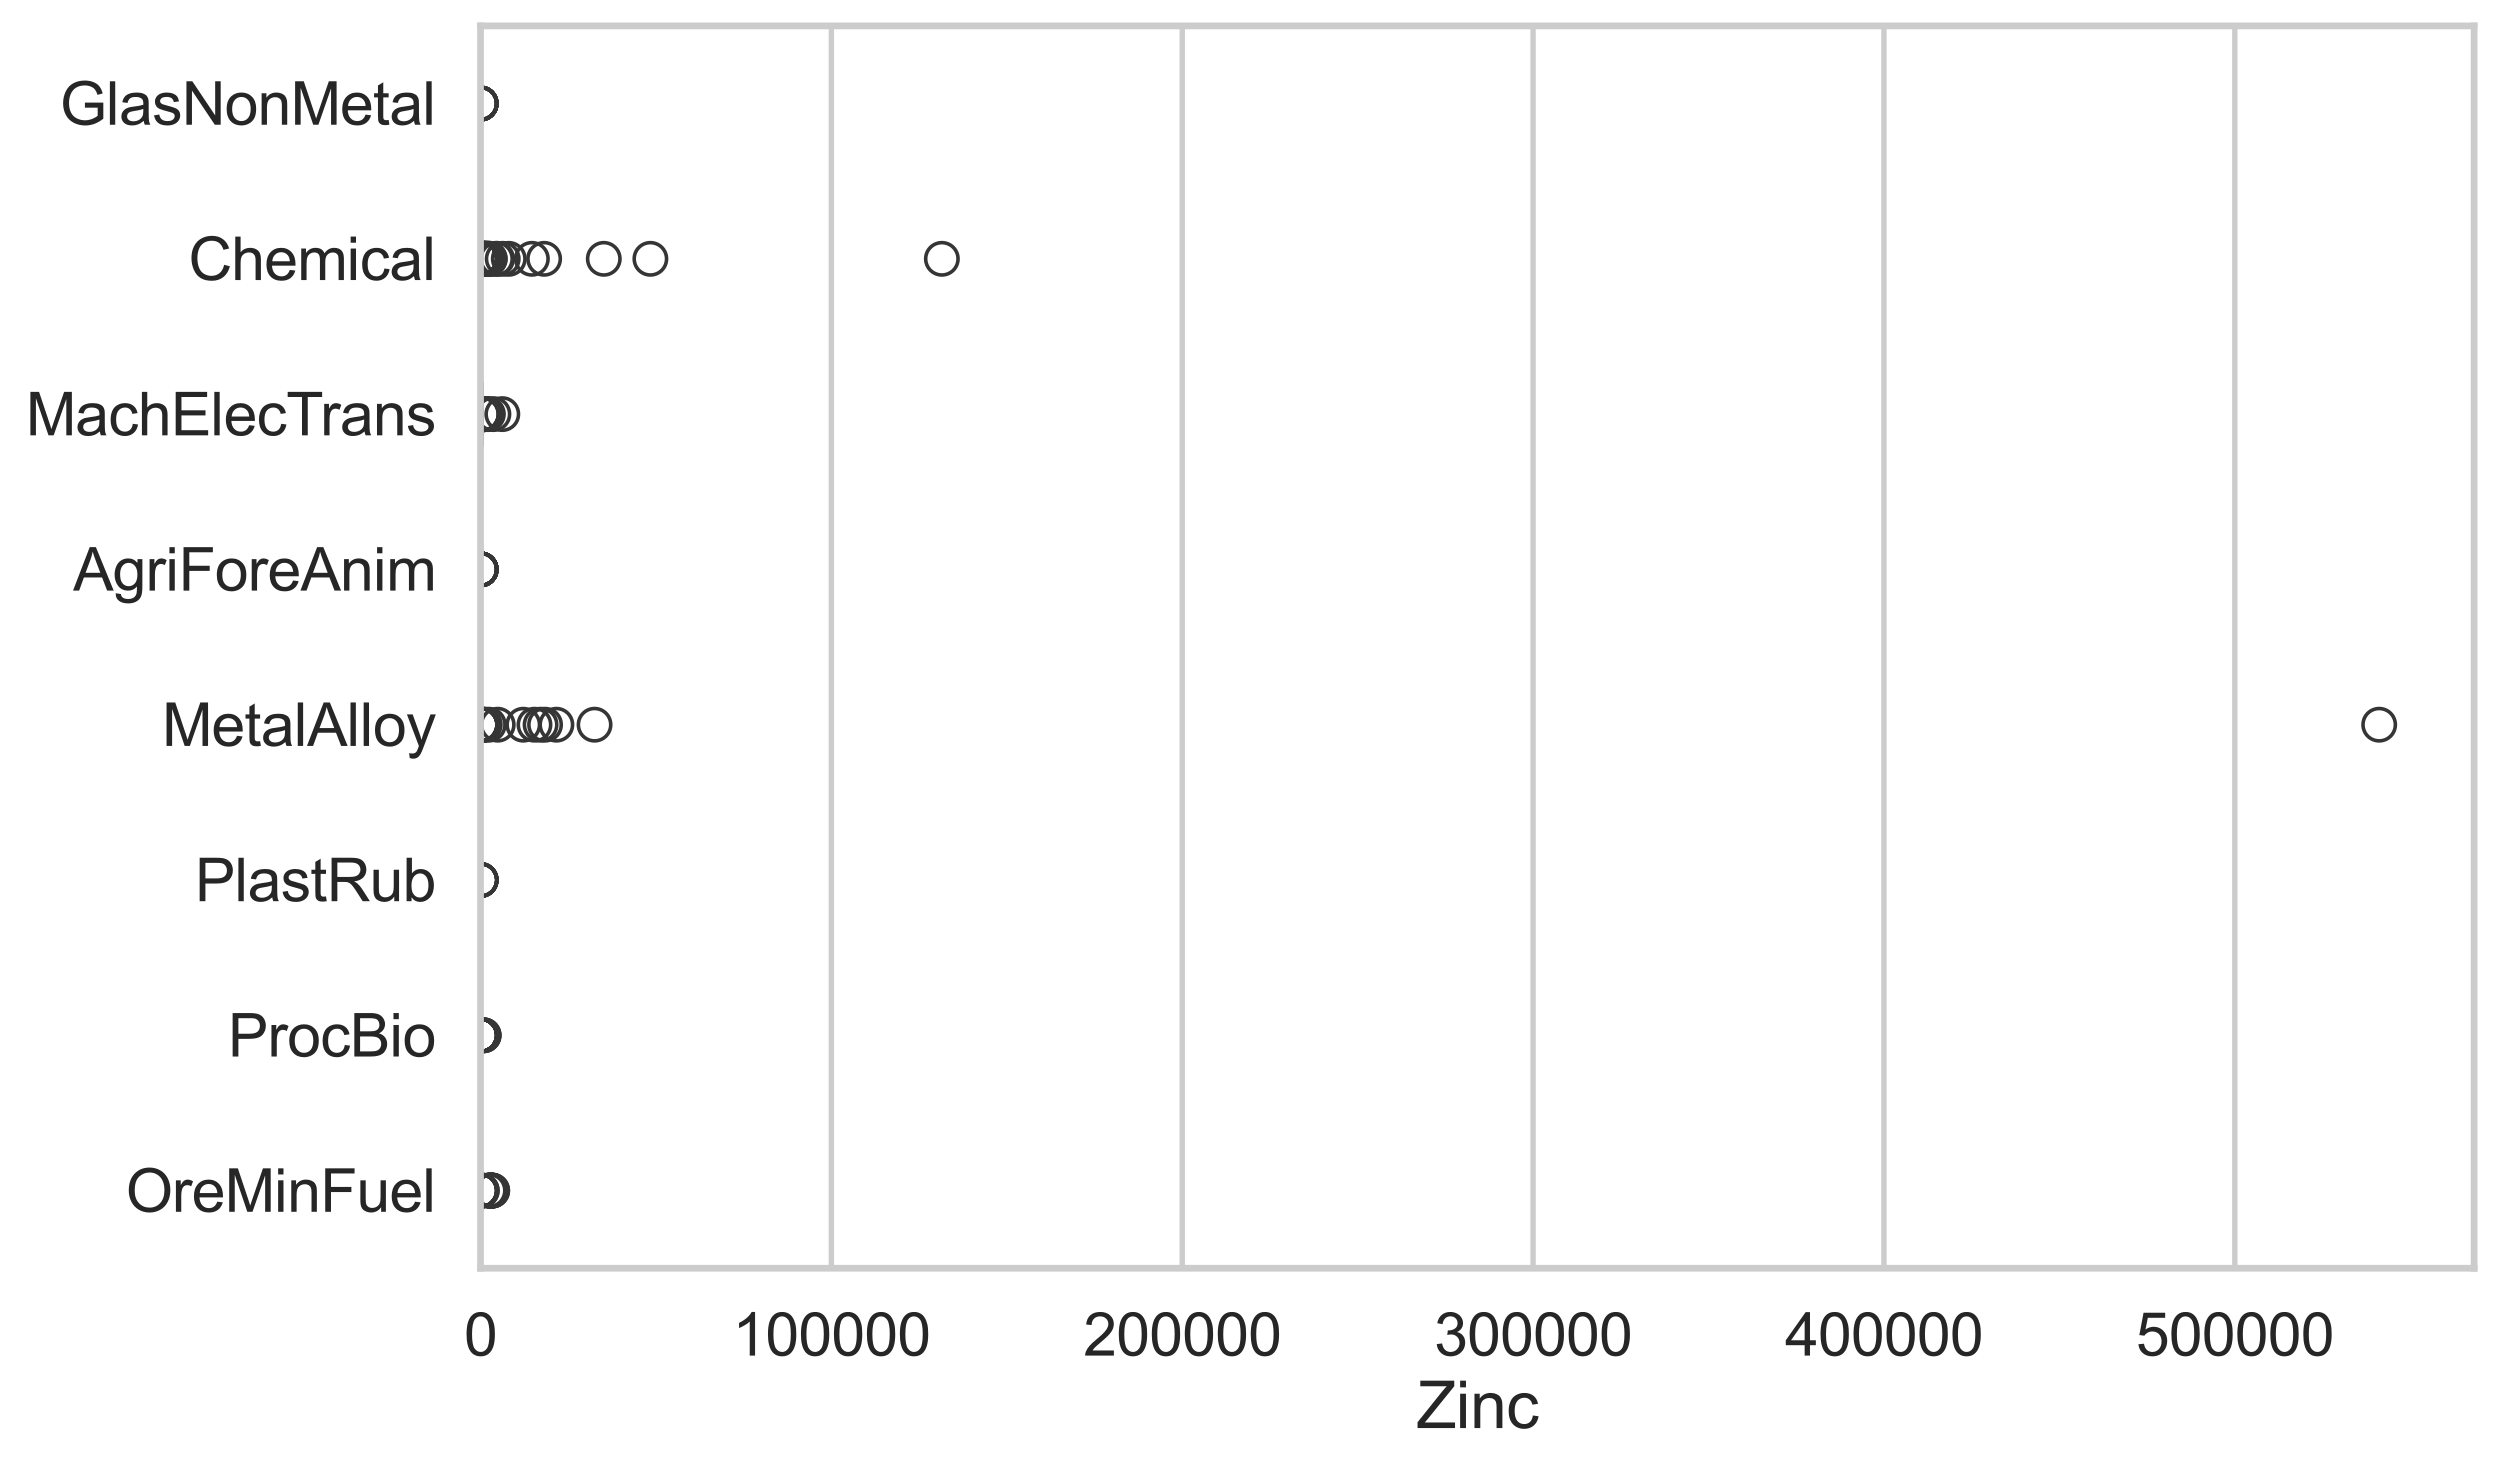 <?xml version="1.0" encoding="utf-8" standalone="no"?>
<!DOCTYPE svg PUBLIC "-//W3C//DTD SVG 1.1//EN"
  "http://www.w3.org/Graphics/SVG/1.1/DTD/svg11.dtd">
<svg xmlns:xlink="http://www.w3.org/1999/xlink" width="695.577pt" height="408.111pt" viewBox="0 0 695.577 408.111" xmlns="http://www.w3.org/2000/svg" version="1.1">
 <defs>
  <style type="text/css">*{stroke-linejoin: round; stroke-linecap: butt}</style>
 </defs>
 <g id="figure_1">
  <g id="patch_1">
   <path d="M 0 408.111 
L 695.577 408.111 
L 695.577 0 
L 0 0 
z
" style="fill: #ffffff"/>
  </g>
  <g id="axes_1">
   <g id="patch_2">
    <path d="M 133.697 352.86 
L 688.377 352.86 
L 688.377 7.2 
L 133.697 7.2 
z
" style="fill: #ffffff"/>
   </g>
   <g id="matplotlib.axis_1">
    <g id="xtick_1">
     <g id="line2d_1">
      <path d="M 133.697 352.86 
L 133.697 7.2 
" clip-path="url(#pd9b4f104ad)" style="fill: none; stroke: #cccccc; stroke-width: 1.5; stroke-linecap: round"/>
     </g>
     <g id="text_1">
      <!-- 0 -->
      <g style="fill: #262626" transform="translate(129.109 377.17) scale(0.165 -0.165)">
       <defs>
        <path id="ArialMT-30" d="M 266 2259 
Q 266 3072 433 3567 
Q 600 4063 929 4331 
Q 1259 4600 1759 4600 
Q 2128 4600 2406 4451 
Q 2684 4303 2865 4023 
Q 3047 3744 3150 3342 
Q 3253 2941 3253 2259 
Q 3253 1453 3087 958 
Q 2922 463 2592 192 
Q 2263 -78 1759 -78 
Q 1097 -78 719 397 
Q 266 969 266 2259 
z
M 844 2259 
Q 844 1131 1108 757 
Q 1372 384 1759 384 
Q 2147 384 2411 759 
Q 2675 1134 2675 2259 
Q 2675 3391 2411 3762 
Q 2147 4134 1753 4134 
Q 1366 4134 1134 3806 
Q 844 3388 844 2259 
z
" transform="scale(0.016)"/>
       </defs>
       <use xlink:href="#ArialMT-30"/>
      </g>
     </g>
    </g>
    <g id="xtick_2">
     <g id="line2d_2">
      <path d="M 231.316 352.86 
L 231.316 7.2 
" clip-path="url(#pd9b4f104ad)" style="fill: none; stroke: #cccccc; stroke-width: 1.5; stroke-linecap: round"/>
     </g>
     <g id="text_2">
      <!-- 100000 -->
      <g style="fill: #262626" transform="translate(203.789 377.17) scale(0.165 -0.165)">
       <defs>
        <path id="ArialMT-31" d="M 2384 0 
L 1822 0 
L 1822 3584 
Q 1619 3391 1289 3197 
Q 959 3003 697 2906 
L 697 3450 
Q 1169 3672 1522 3987 
Q 1875 4303 2022 4600 
L 2384 4600 
L 2384 0 
z
" transform="scale(0.016)"/>
       </defs>
       <use xlink:href="#ArialMT-31"/>
       <use xlink:href="#ArialMT-30" transform="translate(55.615 0)"/>
       <use xlink:href="#ArialMT-30" transform="translate(111.23 0)"/>
       <use xlink:href="#ArialMT-30" transform="translate(166.846 0)"/>
       <use xlink:href="#ArialMT-30" transform="translate(222.461 0)"/>
       <use xlink:href="#ArialMT-30" transform="translate(278.076 0)"/>
      </g>
     </g>
    </g>
    <g id="xtick_3">
     <g id="line2d_3">
      <path d="M 328.935 352.86 
L 328.935 7.2 
" clip-path="url(#pd9b4f104ad)" style="fill: none; stroke: #cccccc; stroke-width: 1.5; stroke-linecap: round"/>
     </g>
     <g id="text_3">
      <!-- 200000 -->
      <g style="fill: #262626" transform="translate(301.409 377.17) scale(0.165 -0.165)">
       <defs>
        <path id="ArialMT-32" d="M 3222 541 
L 3222 0 
L 194 0 
Q 188 203 259 391 
Q 375 700 629 1000 
Q 884 1300 1366 1694 
Q 2113 2306 2375 2664 
Q 2638 3022 2638 3341 
Q 2638 3675 2398 3904 
Q 2159 4134 1775 4134 
Q 1369 4134 1125 3890 
Q 881 3647 878 3216 
L 300 3275 
Q 359 3922 746 4261 
Q 1134 4600 1788 4600 
Q 2447 4600 2831 4234 
Q 3216 3869 3216 3328 
Q 3216 3053 3103 2787 
Q 2991 2522 2730 2228 
Q 2469 1934 1863 1422 
Q 1356 997 1212 845 
Q 1069 694 975 541 
L 3222 541 
z
" transform="scale(0.016)"/>
       </defs>
       <use xlink:href="#ArialMT-32"/>
       <use xlink:href="#ArialMT-30" transform="translate(55.615 0)"/>
       <use xlink:href="#ArialMT-30" transform="translate(111.23 0)"/>
       <use xlink:href="#ArialMT-30" transform="translate(166.846 0)"/>
       <use xlink:href="#ArialMT-30" transform="translate(222.461 0)"/>
       <use xlink:href="#ArialMT-30" transform="translate(278.076 0)"/>
      </g>
     </g>
    </g>
    <g id="xtick_4">
     <g id="line2d_4">
      <path d="M 426.554 352.86 
L 426.554 7.2 
" clip-path="url(#pd9b4f104ad)" style="fill: none; stroke: #cccccc; stroke-width: 1.5; stroke-linecap: round"/>
     </g>
     <g id="text_4">
      <!-- 300000 -->
      <g style="fill: #262626" transform="translate(399.028 377.17) scale(0.165 -0.165)">
       <defs>
        <path id="ArialMT-33" d="M 269 1209 
L 831 1284 
Q 928 806 1161 595 
Q 1394 384 1728 384 
Q 2125 384 2398 659 
Q 2672 934 2672 1341 
Q 2672 1728 2419 1979 
Q 2166 2231 1775 2231 
Q 1616 2231 1378 2169 
L 1441 2663 
Q 1497 2656 1531 2656 
Q 1891 2656 2178 2843 
Q 2466 3031 2466 3422 
Q 2466 3731 2256 3934 
Q 2047 4138 1716 4138 
Q 1388 4138 1169 3931 
Q 950 3725 888 3313 
L 325 3413 
Q 428 3978 793 4289 
Q 1159 4600 1703 4600 
Q 2078 4600 2393 4439 
Q 2709 4278 2876 4000 
Q 3044 3722 3044 3409 
Q 3044 3113 2884 2869 
Q 2725 2625 2413 2481 
Q 2819 2388 3044 2092 
Q 3269 1797 3269 1353 
Q 3269 753 2831 336 
Q 2394 -81 1725 -81 
Q 1122 -81 723 278 
Q 325 638 269 1209 
z
" transform="scale(0.016)"/>
       </defs>
       <use xlink:href="#ArialMT-33"/>
       <use xlink:href="#ArialMT-30" transform="translate(55.615 0)"/>
       <use xlink:href="#ArialMT-30" transform="translate(111.23 0)"/>
       <use xlink:href="#ArialMT-30" transform="translate(166.846 0)"/>
       <use xlink:href="#ArialMT-30" transform="translate(222.461 0)"/>
       <use xlink:href="#ArialMT-30" transform="translate(278.076 0)"/>
      </g>
     </g>
    </g>
    <g id="xtick_5">
     <g id="line2d_5">
      <path d="M 524.173 352.86 
L 524.173 7.2 
" clip-path="url(#pd9b4f104ad)" style="fill: none; stroke: #cccccc; stroke-width: 1.5; stroke-linecap: round"/>
     </g>
     <g id="text_5">
      <!-- 400000 -->
      <g style="fill: #262626" transform="translate(496.647 377.17) scale(0.165 -0.165)">
       <defs>
        <path id="ArialMT-34" d="M 2069 0 
L 2069 1097 
L 81 1097 
L 81 1613 
L 2172 4581 
L 2631 4581 
L 2631 1613 
L 3250 1613 
L 3250 1097 
L 2631 1097 
L 2631 0 
L 2069 0 
z
M 2069 1613 
L 2069 3678 
L 634 1613 
L 2069 1613 
z
" transform="scale(0.016)"/>
       </defs>
       <use xlink:href="#ArialMT-34"/>
       <use xlink:href="#ArialMT-30" transform="translate(55.615 0)"/>
       <use xlink:href="#ArialMT-30" transform="translate(111.23 0)"/>
       <use xlink:href="#ArialMT-30" transform="translate(166.846 0)"/>
       <use xlink:href="#ArialMT-30" transform="translate(222.461 0)"/>
       <use xlink:href="#ArialMT-30" transform="translate(278.076 0)"/>
      </g>
     </g>
    </g>
    <g id="xtick_6">
     <g id="line2d_6">
      <path d="M 621.793 352.86 
L 621.793 7.2 
" clip-path="url(#pd9b4f104ad)" style="fill: none; stroke: #cccccc; stroke-width: 1.5; stroke-linecap: round"/>
     </g>
     <g id="text_6">
      <!-- 500000 -->
      <g style="fill: #262626" transform="translate(594.266 377.17) scale(0.165 -0.165)">
       <defs>
        <path id="ArialMT-35" d="M 266 1200 
L 856 1250 
Q 922 819 1161 601 
Q 1400 384 1738 384 
Q 2144 384 2425 690 
Q 2706 997 2706 1503 
Q 2706 1984 2436 2262 
Q 2166 2541 1728 2541 
Q 1456 2541 1237 2417 
Q 1019 2294 894 2097 
L 366 2166 
L 809 4519 
L 3088 4519 
L 3088 3981 
L 1259 3981 
L 1013 2750 
Q 1425 3038 1878 3038 
Q 2478 3038 2890 2622 
Q 3303 2206 3303 1553 
Q 3303 931 2941 478 
Q 2500 -78 1738 -78 
Q 1113 -78 717 272 
Q 322 622 266 1200 
z
" transform="scale(0.016)"/>
       </defs>
       <use xlink:href="#ArialMT-35"/>
       <use xlink:href="#ArialMT-30" transform="translate(55.615 0)"/>
       <use xlink:href="#ArialMT-30" transform="translate(111.23 0)"/>
       <use xlink:href="#ArialMT-30" transform="translate(166.846 0)"/>
       <use xlink:href="#ArialMT-30" transform="translate(222.461 0)"/>
       <use xlink:href="#ArialMT-30" transform="translate(278.076 0)"/>
      </g>
     </g>
    </g>
    <g id="text_7">
     <!-- Zinc -->
     <g style="fill: #262626" transform="translate(394.035 397.334) scale(0.18 -0.18)">
      <defs>
       <path id="ArialMT-5a" d="M 128 0 
L 128 563 
L 2475 3497 
Q 2725 3809 2950 4041 
L 394 4041 
L 394 4581 
L 3675 4581 
L 3675 4041 
L 1103 863 
L 825 541 
L 3750 541 
L 3750 0 
L 128 0 
z
" transform="scale(0.016)"/>
       <path id="ArialMT-69" d="M 425 3934 
L 425 4581 
L 988 4581 
L 988 3934 
L 425 3934 
z
M 425 0 
L 425 3319 
L 988 3319 
L 988 0 
L 425 0 
z
" transform="scale(0.016)"/>
       <path id="ArialMT-6e" d="M 422 0 
L 422 3319 
L 928 3319 
L 928 2847 
Q 1294 3394 1984 3394 
Q 2284 3394 2536 3286 
Q 2788 3178 2913 3003 
Q 3038 2828 3088 2588 
Q 3119 2431 3119 2041 
L 3119 0 
L 2556 0 
L 2556 2019 
Q 2556 2363 2490 2533 
Q 2425 2703 2258 2804 
Q 2091 2906 1866 2906 
Q 1506 2906 1245 2678 
Q 984 2450 984 1813 
L 984 0 
L 422 0 
z
" transform="scale(0.016)"/>
       <path id="ArialMT-63" d="M 2588 1216 
L 3141 1144 
Q 3050 572 2676 248 
Q 2303 -75 1759 -75 
Q 1078 -75 664 370 
Q 250 816 250 1647 
Q 250 2184 428 2587 
Q 606 2991 970 3192 
Q 1334 3394 1763 3394 
Q 2303 3394 2647 3120 
Q 2991 2847 3088 2344 
L 2541 2259 
Q 2463 2594 2264 2762 
Q 2066 2931 1784 2931 
Q 1359 2931 1093 2626 
Q 828 2322 828 1663 
Q 828 994 1084 691 
Q 1341 388 1753 388 
Q 2084 388 2306 591 
Q 2528 794 2588 1216 
z
" transform="scale(0.016)"/>
      </defs>
      <use xlink:href="#ArialMT-5a"/>
      <use xlink:href="#ArialMT-69" transform="translate(61.084 0)"/>
      <use xlink:href="#ArialMT-6e" transform="translate(83.301 0)"/>
      <use xlink:href="#ArialMT-63" transform="translate(138.916 0)"/>
     </g>
    </g>
   </g>
   <g id="matplotlib.axis_2">
    <g id="ytick_1">
     <g id="text_8">
      <!-- GlasNonMetal -->
      <g style="fill: #262626" transform="translate(16.659 34.709) scale(0.165 -0.165)">
       <defs>
        <path id="ArialMT-47" d="M 2638 1797 
L 2638 2334 
L 4578 2338 
L 4578 638 
Q 4131 281 3656 101 
Q 3181 -78 2681 -78 
Q 2006 -78 1454 211 
Q 903 500 622 1047 
Q 341 1594 341 2269 
Q 341 2938 620 3517 
Q 900 4097 1425 4378 
Q 1950 4659 2634 4659 
Q 3131 4659 3532 4498 
Q 3934 4338 4162 4050 
Q 4391 3763 4509 3300 
L 3963 3150 
Q 3859 3500 3706 3700 
Q 3553 3900 3268 4020 
Q 2984 4141 2638 4141 
Q 2222 4141 1919 4014 
Q 1616 3888 1430 3681 
Q 1244 3475 1141 3228 
Q 966 2803 966 2306 
Q 966 1694 1177 1281 
Q 1388 869 1791 669 
Q 2194 469 2647 469 
Q 3041 469 3416 620 
Q 3791 772 3984 944 
L 3984 1797 
L 2638 1797 
z
" transform="scale(0.016)"/>
        <path id="ArialMT-6c" d="M 409 0 
L 409 4581 
L 972 4581 
L 972 0 
L 409 0 
z
" transform="scale(0.016)"/>
        <path id="ArialMT-61" d="M 2588 409 
Q 2275 144 1986 34 
Q 1697 -75 1366 -75 
Q 819 -75 525 192 
Q 231 459 231 875 
Q 231 1119 342 1320 
Q 453 1522 633 1644 
Q 813 1766 1038 1828 
Q 1203 1872 1538 1913 
Q 2219 1994 2541 2106 
Q 2544 2222 2544 2253 
Q 2544 2597 2384 2738 
Q 2169 2928 1744 2928 
Q 1347 2928 1158 2789 
Q 969 2650 878 2297 
L 328 2372 
Q 403 2725 575 2942 
Q 747 3159 1072 3276 
Q 1397 3394 1825 3394 
Q 2250 3394 2515 3294 
Q 2781 3194 2906 3042 
Q 3031 2891 3081 2659 
Q 3109 2516 3109 2141 
L 3109 1391 
Q 3109 606 3145 398 
Q 3181 191 3288 0 
L 2700 0 
Q 2613 175 2588 409 
z
M 2541 1666 
Q 2234 1541 1622 1453 
Q 1275 1403 1131 1340 
Q 988 1278 909 1158 
Q 831 1038 831 891 
Q 831 666 1001 516 
Q 1172 366 1500 366 
Q 1825 366 2078 508 
Q 2331 650 2450 897 
Q 2541 1088 2541 1459 
L 2541 1666 
z
" transform="scale(0.016)"/>
        <path id="ArialMT-73" d="M 197 991 
L 753 1078 
Q 800 744 1014 566 
Q 1228 388 1613 388 
Q 2000 388 2187 545 
Q 2375 703 2375 916 
Q 2375 1106 2209 1216 
Q 2094 1291 1634 1406 
Q 1016 1563 777 1677 
Q 538 1791 414 1992 
Q 291 2194 291 2438 
Q 291 2659 392 2848 
Q 494 3038 669 3163 
Q 800 3259 1026 3326 
Q 1253 3394 1513 3394 
Q 1903 3394 2198 3281 
Q 2494 3169 2634 2976 
Q 2775 2784 2828 2463 
L 2278 2388 
Q 2241 2644 2061 2787 
Q 1881 2931 1553 2931 
Q 1166 2931 1000 2803 
Q 834 2675 834 2503 
Q 834 2394 903 2306 
Q 972 2216 1119 2156 
Q 1203 2125 1616 2013 
Q 2213 1853 2448 1751 
Q 2684 1650 2818 1456 
Q 2953 1263 2953 975 
Q 2953 694 2789 445 
Q 2625 197 2315 61 
Q 2006 -75 1616 -75 
Q 969 -75 630 194 
Q 291 463 197 991 
z
" transform="scale(0.016)"/>
        <path id="ArialMT-4e" d="M 488 0 
L 488 4581 
L 1109 4581 
L 3516 984 
L 3516 4581 
L 4097 4581 
L 4097 0 
L 3475 0 
L 1069 3600 
L 1069 0 
L 488 0 
z
" transform="scale(0.016)"/>
        <path id="ArialMT-6f" d="M 213 1659 
Q 213 2581 725 3025 
Q 1153 3394 1769 3394 
Q 2453 3394 2887 2945 
Q 3322 2497 3322 1706 
Q 3322 1066 3130 698 
Q 2938 331 2570 128 
Q 2203 -75 1769 -75 
Q 1072 -75 642 372 
Q 213 819 213 1659 
z
M 791 1659 
Q 791 1022 1069 705 
Q 1347 388 1769 388 
Q 2188 388 2466 706 
Q 2744 1025 2744 1678 
Q 2744 2294 2464 2611 
Q 2184 2928 1769 2928 
Q 1347 2928 1069 2612 
Q 791 2297 791 1659 
z
" transform="scale(0.016)"/>
        <path id="ArialMT-4d" d="M 475 0 
L 475 4581 
L 1388 4581 
L 2472 1338 
Q 2622 884 2691 659 
Q 2769 909 2934 1394 
L 4031 4581 
L 4847 4581 
L 4847 0 
L 4263 0 
L 4263 3834 
L 2931 0 
L 2384 0 
L 1059 3900 
L 1059 0 
L 475 0 
z
" transform="scale(0.016)"/>
        <path id="ArialMT-65" d="M 2694 1069 
L 3275 997 
Q 3138 488 2766 206 
Q 2394 -75 1816 -75 
Q 1088 -75 661 373 
Q 234 822 234 1631 
Q 234 2469 665 2931 
Q 1097 3394 1784 3394 
Q 2450 3394 2872 2941 
Q 3294 2488 3294 1666 
Q 3294 1616 3291 1516 
L 816 1516 
Q 847 969 1125 678 
Q 1403 388 1819 388 
Q 2128 388 2347 550 
Q 2566 713 2694 1069 
z
M 847 1978 
L 2700 1978 
Q 2663 2397 2488 2606 
Q 2219 2931 1791 2931 
Q 1403 2931 1139 2672 
Q 875 2413 847 1978 
z
" transform="scale(0.016)"/>
        <path id="ArialMT-74" d="M 1650 503 
L 1731 6 
Q 1494 -44 1306 -44 
Q 1000 -44 831 53 
Q 663 150 594 308 
Q 525 466 525 972 
L 525 2881 
L 113 2881 
L 113 3319 
L 525 3319 
L 525 4141 
L 1084 4478 
L 1084 3319 
L 1650 3319 
L 1650 2881 
L 1084 2881 
L 1084 941 
Q 1084 700 1114 631 
Q 1144 563 1211 522 
Q 1278 481 1403 481 
Q 1497 481 1650 503 
z
" transform="scale(0.016)"/>
       </defs>
       <use xlink:href="#ArialMT-47"/>
       <use xlink:href="#ArialMT-6c" transform="translate(77.783 0)"/>
       <use xlink:href="#ArialMT-61" transform="translate(100 0)"/>
       <use xlink:href="#ArialMT-73" transform="translate(155.615 0)"/>
       <use xlink:href="#ArialMT-4e" transform="translate(205.615 0)"/>
       <use xlink:href="#ArialMT-6f" transform="translate(277.832 0)"/>
       <use xlink:href="#ArialMT-6e" transform="translate(333.447 0)"/>
       <use xlink:href="#ArialMT-4d" transform="translate(389.062 0)"/>
       <use xlink:href="#ArialMT-65" transform="translate(472.363 0)"/>
       <use xlink:href="#ArialMT-74" transform="translate(527.979 0)"/>
       <use xlink:href="#ArialMT-61" transform="translate(555.762 0)"/>
       <use xlink:href="#ArialMT-6c" transform="translate(611.377 0)"/>
      </g>
     </g>
    </g>
    <g id="ytick_2">
     <g id="text_9">
      <!-- Chemical -->
      <g style="fill: #262626" transform="translate(52.428 77.916) scale(0.165 -0.165)">
       <defs>
        <path id="ArialMT-43" d="M 3763 1606 
L 4369 1453 
Q 4178 706 3683 314 
Q 3188 -78 2472 -78 
Q 1731 -78 1267 223 
Q 803 525 561 1097 
Q 319 1669 319 2325 
Q 319 3041 592 3573 
Q 866 4106 1370 4382 
Q 1875 4659 2481 4659 
Q 3169 4659 3637 4309 
Q 4106 3959 4291 3325 
L 3694 3184 
Q 3534 3684 3231 3912 
Q 2928 4141 2469 4141 
Q 1941 4141 1586 3887 
Q 1231 3634 1087 3207 
Q 944 2781 944 2328 
Q 944 1744 1114 1308 
Q 1284 872 1643 656 
Q 2003 441 2422 441 
Q 2931 441 3284 734 
Q 3638 1028 3763 1606 
z
" transform="scale(0.016)"/>
        <path id="ArialMT-68" d="M 422 0 
L 422 4581 
L 984 4581 
L 984 2938 
Q 1378 3394 1978 3394 
Q 2347 3394 2619 3248 
Q 2891 3103 3008 2847 
Q 3125 2591 3125 2103 
L 3125 0 
L 2563 0 
L 2563 2103 
Q 2563 2525 2380 2717 
Q 2197 2909 1863 2909 
Q 1613 2909 1392 2779 
Q 1172 2650 1078 2428 
Q 984 2206 984 1816 
L 984 0 
L 422 0 
z
" transform="scale(0.016)"/>
        <path id="ArialMT-6d" d="M 422 0 
L 422 3319 
L 925 3319 
L 925 2853 
Q 1081 3097 1340 3245 
Q 1600 3394 1931 3394 
Q 2300 3394 2536 3241 
Q 2772 3088 2869 2813 
Q 3263 3394 3894 3394 
Q 4388 3394 4653 3120 
Q 4919 2847 4919 2278 
L 4919 0 
L 4359 0 
L 4359 2091 
Q 4359 2428 4304 2576 
Q 4250 2725 4106 2815 
Q 3963 2906 3769 2906 
Q 3419 2906 3187 2673 
Q 2956 2441 2956 1928 
L 2956 0 
L 2394 0 
L 2394 2156 
Q 2394 2531 2256 2718 
Q 2119 2906 1806 2906 
Q 1569 2906 1367 2781 
Q 1166 2656 1075 2415 
Q 984 2175 984 1722 
L 984 0 
L 422 0 
z
" transform="scale(0.016)"/>
       </defs>
       <use xlink:href="#ArialMT-43"/>
       <use xlink:href="#ArialMT-68" transform="translate(72.217 0)"/>
       <use xlink:href="#ArialMT-65" transform="translate(127.832 0)"/>
       <use xlink:href="#ArialMT-6d" transform="translate(183.447 0)"/>
       <use xlink:href="#ArialMT-69" transform="translate(266.748 0)"/>
       <use xlink:href="#ArialMT-63" transform="translate(288.965 0)"/>
       <use xlink:href="#ArialMT-61" transform="translate(338.965 0)"/>
       <use xlink:href="#ArialMT-6c" transform="translate(394.58 0)"/>
      </g>
     </g>
    </g>
    <g id="ytick_3">
     <g id="text_10">
      <!-- MachElecTrans -->
      <g style="fill: #262626" transform="translate(7.2 121.124) scale(0.165 -0.165)">
       <defs>
        <path id="ArialMT-45" d="M 506 0 
L 506 4581 
L 3819 4581 
L 3819 4041 
L 1113 4041 
L 1113 2638 
L 3647 2638 
L 3647 2100 
L 1113 2100 
L 1113 541 
L 3925 541 
L 3925 0 
L 506 0 
z
" transform="scale(0.016)"/>
        <path id="ArialMT-54" d="M 1659 0 
L 1659 4041 
L 150 4041 
L 150 4581 
L 3781 4581 
L 3781 4041 
L 2266 4041 
L 2266 0 
L 1659 0 
z
" transform="scale(0.016)"/>
        <path id="ArialMT-72" d="M 416 0 
L 416 3319 
L 922 3319 
L 922 2816 
Q 1116 3169 1280 3281 
Q 1444 3394 1641 3394 
Q 1925 3394 2219 3213 
L 2025 2691 
Q 1819 2813 1613 2813 
Q 1428 2813 1281 2702 
Q 1134 2591 1072 2394 
Q 978 2094 978 1738 
L 978 0 
L 416 0 
z
" transform="scale(0.016)"/>
       </defs>
       <use xlink:href="#ArialMT-4d"/>
       <use xlink:href="#ArialMT-61" transform="translate(83.301 0)"/>
       <use xlink:href="#ArialMT-63" transform="translate(138.916 0)"/>
       <use xlink:href="#ArialMT-68" transform="translate(188.916 0)"/>
       <use xlink:href="#ArialMT-45" transform="translate(244.531 0)"/>
       <use xlink:href="#ArialMT-6c" transform="translate(311.23 0)"/>
       <use xlink:href="#ArialMT-65" transform="translate(333.447 0)"/>
       <use xlink:href="#ArialMT-63" transform="translate(389.062 0)"/>
       <use xlink:href="#ArialMT-54" transform="translate(439.062 0)"/>
       <use xlink:href="#ArialMT-72" transform="translate(496.396 0)"/>
       <use xlink:href="#ArialMT-61" transform="translate(529.697 0)"/>
       <use xlink:href="#ArialMT-6e" transform="translate(585.312 0)"/>
       <use xlink:href="#ArialMT-73" transform="translate(640.928 0)"/>
      </g>
     </g>
    </g>
    <g id="ytick_4">
     <g id="text_11">
      <!-- AgriForeAnim -->
      <g style="fill: #262626" transform="translate(20.341 164.331) scale(0.165 -0.165)">
       <defs>
        <path id="ArialMT-41" d="M -9 0 
L 1750 4581 
L 2403 4581 
L 4278 0 
L 3588 0 
L 3053 1388 
L 1138 1388 
L 634 0 
L -9 0 
z
M 1313 1881 
L 2866 1881 
L 2388 3150 
Q 2169 3728 2063 4100 
Q 1975 3659 1816 3225 
L 1313 1881 
z
" transform="scale(0.016)"/>
        <path id="ArialMT-67" d="M 319 -275 
L 866 -356 
Q 900 -609 1056 -725 
Q 1266 -881 1628 -881 
Q 2019 -881 2231 -725 
Q 2444 -569 2519 -288 
Q 2563 -116 2559 434 
Q 2191 0 1641 0 
Q 956 0 581 494 
Q 206 988 206 1678 
Q 206 2153 378 2554 
Q 550 2956 876 3175 
Q 1203 3394 1644 3394 
Q 2231 3394 2613 2919 
L 2613 3319 
L 3131 3319 
L 3131 450 
Q 3131 -325 2973 -648 
Q 2816 -972 2473 -1159 
Q 2131 -1347 1631 -1347 
Q 1038 -1347 672 -1080 
Q 306 -813 319 -275 
z
M 784 1719 
Q 784 1066 1043 766 
Q 1303 466 1694 466 
Q 2081 466 2343 764 
Q 2606 1063 2606 1700 
Q 2606 2309 2336 2618 
Q 2066 2928 1684 2928 
Q 1309 2928 1046 2623 
Q 784 2319 784 1719 
z
" transform="scale(0.016)"/>
        <path id="ArialMT-46" d="M 525 0 
L 525 4581 
L 3616 4581 
L 3616 4041 
L 1131 4041 
L 1131 2622 
L 3281 2622 
L 3281 2081 
L 1131 2081 
L 1131 0 
L 525 0 
z
" transform="scale(0.016)"/>
       </defs>
       <use xlink:href="#ArialMT-41"/>
       <use xlink:href="#ArialMT-67" transform="translate(66.699 0)"/>
       <use xlink:href="#ArialMT-72" transform="translate(122.314 0)"/>
       <use xlink:href="#ArialMT-69" transform="translate(155.615 0)"/>
       <use xlink:href="#ArialMT-46" transform="translate(177.832 0)"/>
       <use xlink:href="#ArialMT-6f" transform="translate(238.916 0)"/>
       <use xlink:href="#ArialMT-72" transform="translate(294.531 0)"/>
       <use xlink:href="#ArialMT-65" transform="translate(327.832 0)"/>
       <use xlink:href="#ArialMT-41" transform="translate(383.447 0)"/>
       <use xlink:href="#ArialMT-6e" transform="translate(450.146 0)"/>
       <use xlink:href="#ArialMT-69" transform="translate(505.762 0)"/>
       <use xlink:href="#ArialMT-6d" transform="translate(527.979 0)"/>
      </g>
     </g>
    </g>
    <g id="ytick_5">
     <g id="text_12">
      <!-- MetalAlloy -->
      <g style="fill: #262626" transform="translate(45.088 207.539) scale(0.165 -0.165)">
       <defs>
        <path id="ArialMT-79" d="M 397 -1278 
L 334 -750 
Q 519 -800 656 -800 
Q 844 -800 956 -737 
Q 1069 -675 1141 -563 
Q 1194 -478 1313 -144 
Q 1328 -97 1363 -6 
L 103 3319 
L 709 3319 
L 1400 1397 
Q 1534 1031 1641 628 
Q 1738 1016 1872 1384 
L 2581 3319 
L 3144 3319 
L 1881 -56 
Q 1678 -603 1566 -809 
Q 1416 -1088 1222 -1217 
Q 1028 -1347 759 -1347 
Q 597 -1347 397 -1278 
z
" transform="scale(0.016)"/>
       </defs>
       <use xlink:href="#ArialMT-4d"/>
       <use xlink:href="#ArialMT-65" transform="translate(83.301 0)"/>
       <use xlink:href="#ArialMT-74" transform="translate(138.916 0)"/>
       <use xlink:href="#ArialMT-61" transform="translate(166.699 0)"/>
       <use xlink:href="#ArialMT-6c" transform="translate(222.314 0)"/>
       <use xlink:href="#ArialMT-41" transform="translate(244.531 0)"/>
       <use xlink:href="#ArialMT-6c" transform="translate(311.23 0)"/>
       <use xlink:href="#ArialMT-6c" transform="translate(333.447 0)"/>
       <use xlink:href="#ArialMT-6f" transform="translate(355.664 0)"/>
       <use xlink:href="#ArialMT-79" transform="translate(411.279 0)"/>
      </g>
     </g>
    </g>
    <g id="ytick_6">
     <g id="text_13">
      <!-- PlastRub -->
      <g style="fill: #262626" transform="translate(54.248 250.746) scale(0.165 -0.165)">
       <defs>
        <path id="ArialMT-50" d="M 494 0 
L 494 4581 
L 2222 4581 
Q 2678 4581 2919 4538 
Q 3256 4481 3484 4323 
Q 3713 4166 3852 3881 
Q 3991 3597 3991 3256 
Q 3991 2672 3619 2267 
Q 3247 1863 2275 1863 
L 1100 1863 
L 1100 0 
L 494 0 
z
M 1100 2403 
L 2284 2403 
Q 2872 2403 3119 2622 
Q 3366 2841 3366 3238 
Q 3366 3525 3220 3729 
Q 3075 3934 2838 4000 
Q 2684 4041 2272 4041 
L 1100 4041 
L 1100 2403 
z
" transform="scale(0.016)"/>
        <path id="ArialMT-52" d="M 503 0 
L 503 4581 
L 2534 4581 
Q 3147 4581 3465 4457 
Q 3784 4334 3975 4021 
Q 4166 3709 4166 3331 
Q 4166 2844 3850 2509 
Q 3534 2175 2875 2084 
Q 3116 1969 3241 1856 
Q 3506 1613 3744 1247 
L 4541 0 
L 3778 0 
L 3172 953 
Q 2906 1366 2734 1584 
Q 2563 1803 2427 1890 
Q 2291 1978 2150 2013 
Q 2047 2034 1813 2034 
L 1109 2034 
L 1109 0 
L 503 0 
z
M 1109 2559 
L 2413 2559 
Q 2828 2559 3062 2645 
Q 3297 2731 3419 2920 
Q 3541 3109 3541 3331 
Q 3541 3656 3305 3865 
Q 3069 4075 2559 4075 
L 1109 4075 
L 1109 2559 
z
" transform="scale(0.016)"/>
        <path id="ArialMT-75" d="M 2597 0 
L 2597 488 
Q 2209 -75 1544 -75 
Q 1250 -75 995 37 
Q 741 150 617 320 
Q 494 491 444 738 
Q 409 903 409 1263 
L 409 3319 
L 972 3319 
L 972 1478 
Q 972 1038 1006 884 
Q 1059 663 1231 536 
Q 1403 409 1656 409 
Q 1909 409 2131 539 
Q 2353 669 2445 892 
Q 2538 1116 2538 1541 
L 2538 3319 
L 3100 3319 
L 3100 0 
L 2597 0 
z
" transform="scale(0.016)"/>
        <path id="ArialMT-62" d="M 941 0 
L 419 0 
L 419 4581 
L 981 4581 
L 981 2947 
Q 1338 3394 1891 3394 
Q 2197 3394 2470 3270 
Q 2744 3147 2920 2923 
Q 3097 2700 3197 2384 
Q 3297 2069 3297 1709 
Q 3297 856 2875 390 
Q 2453 -75 1863 -75 
Q 1275 -75 941 416 
L 941 0 
z
M 934 1684 
Q 934 1088 1097 822 
Q 1363 388 1816 388 
Q 2184 388 2453 708 
Q 2722 1028 2722 1663 
Q 2722 2313 2464 2622 
Q 2206 2931 1841 2931 
Q 1472 2931 1203 2611 
Q 934 2291 934 1684 
z
" transform="scale(0.016)"/>
       </defs>
       <use xlink:href="#ArialMT-50"/>
       <use xlink:href="#ArialMT-6c" transform="translate(66.699 0)"/>
       <use xlink:href="#ArialMT-61" transform="translate(88.916 0)"/>
       <use xlink:href="#ArialMT-73" transform="translate(144.531 0)"/>
       <use xlink:href="#ArialMT-74" transform="translate(194.531 0)"/>
       <use xlink:href="#ArialMT-52" transform="translate(222.314 0)"/>
       <use xlink:href="#ArialMT-75" transform="translate(294.531 0)"/>
       <use xlink:href="#ArialMT-62" transform="translate(350.146 0)"/>
      </g>
     </g>
    </g>
    <g id="ytick_7">
     <g id="text_14">
      <!-- ProcBio -->
      <g style="fill: #262626" transform="translate(63.424 293.954) scale(0.165 -0.165)">
       <defs>
        <path id="ArialMT-42" d="M 469 0 
L 469 4581 
L 2188 4581 
Q 2713 4581 3030 4442 
Q 3347 4303 3526 4014 
Q 3706 3725 3706 3409 
Q 3706 3116 3547 2856 
Q 3388 2597 3066 2438 
Q 3481 2316 3704 2022 
Q 3928 1728 3928 1328 
Q 3928 1006 3792 729 
Q 3656 453 3456 303 
Q 3256 153 2954 76 
Q 2653 0 2216 0 
L 469 0 
z
M 1075 2656 
L 2066 2656 
Q 2469 2656 2644 2709 
Q 2875 2778 2992 2937 
Q 3109 3097 3109 3338 
Q 3109 3566 3000 3739 
Q 2891 3913 2687 3977 
Q 2484 4041 1991 4041 
L 1075 4041 
L 1075 2656 
z
M 1075 541 
L 2216 541 
Q 2509 541 2628 563 
Q 2838 600 2978 687 
Q 3119 775 3209 942 
Q 3300 1109 3300 1328 
Q 3300 1584 3169 1773 
Q 3038 1963 2805 2039 
Q 2572 2116 2134 2116 
L 1075 2116 
L 1075 541 
z
" transform="scale(0.016)"/>
       </defs>
       <use xlink:href="#ArialMT-50"/>
       <use xlink:href="#ArialMT-72" transform="translate(66.699 0)"/>
       <use xlink:href="#ArialMT-6f" transform="translate(100 0)"/>
       <use xlink:href="#ArialMT-63" transform="translate(155.615 0)"/>
       <use xlink:href="#ArialMT-42" transform="translate(205.615 0)"/>
       <use xlink:href="#ArialMT-69" transform="translate(272.314 0)"/>
       <use xlink:href="#ArialMT-6f" transform="translate(294.531 0)"/>
      </g>
     </g>
    </g>
    <g id="ytick_8">
     <g id="text_15">
      <!-- OreMinFuel -->
      <g style="fill: #262626" transform="translate(35.013 337.161) scale(0.165 -0.165)">
       <defs>
        <path id="ArialMT-4f" d="M 309 2231 
Q 309 3372 921 4017 
Q 1534 4663 2503 4663 
Q 3138 4663 3647 4359 
Q 4156 4056 4423 3514 
Q 4691 2972 4691 2284 
Q 4691 1588 4409 1038 
Q 4128 488 3612 205 
Q 3097 -78 2500 -78 
Q 1853 -78 1343 234 
Q 834 547 571 1087 
Q 309 1628 309 2231 
z
M 934 2222 
Q 934 1394 1379 917 
Q 1825 441 2497 441 
Q 3181 441 3623 922 
Q 4066 1403 4066 2288 
Q 4066 2847 3877 3264 
Q 3688 3681 3323 3911 
Q 2959 4141 2506 4141 
Q 1863 4141 1398 3698 
Q 934 3256 934 2222 
z
" transform="scale(0.016)"/>
       </defs>
       <use xlink:href="#ArialMT-4f"/>
       <use xlink:href="#ArialMT-72" transform="translate(77.783 0)"/>
       <use xlink:href="#ArialMT-65" transform="translate(111.084 0)"/>
       <use xlink:href="#ArialMT-4d" transform="translate(166.699 0)"/>
       <use xlink:href="#ArialMT-69" transform="translate(250 0)"/>
       <use xlink:href="#ArialMT-6e" transform="translate(272.217 0)"/>
       <use xlink:href="#ArialMT-46" transform="translate(327.832 0)"/>
       <use xlink:href="#ArialMT-75" transform="translate(388.916 0)"/>
       <use xlink:href="#ArialMT-65" transform="translate(444.531 0)"/>
       <use xlink:href="#ArialMT-6c" transform="translate(500.146 0)"/>
      </g>
     </g>
    </g>
   </g>
   <g id="patch_3">
    <path d="M 133.697 11.521 
L 133.697 46.087 
L 133.697 46.087 
L 133.697 11.521 
L 133.697 11.521 
z
" clip-path="url(#pd9b4f104ad)" style="fill: #ca74db; stroke: #353535; stroke-linejoin: miter"/>
   </g>
   <g id="line2d_7">
    <path d="M 133.697 28.804 
L 133.697 28.804 
" clip-path="url(#pd9b4f104ad)" style="fill: none; stroke: #353535"/>
   </g>
   <g id="line2d_8">
    <path d="M 133.697 28.804 
L 133.697 28.804 
" clip-path="url(#pd9b4f104ad)" style="fill: none; stroke: #353535"/>
   </g>
   <g id="line2d_9">
    <path d="M 133.697 20.162 
L 133.697 37.445 
" clip-path="url(#pd9b4f104ad)" style="fill: none; stroke: #353535; stroke-linecap: round"/>
   </g>
   <g id="line2d_10">
    <path d="M 133.697 20.162 
L 133.697 37.445 
" clip-path="url(#pd9b4f104ad)" style="fill: none; stroke: #353535; stroke-linecap: round"/>
   </g>
   <g id="line2d_11">
    <defs>
     <path id="m8ae97da8ce" d="M 0 4.5 
C 1.193 4.5 2.338 4.026 3.182 3.182 
C 4.026 2.338 4.5 1.193 4.5 0 
C 4.5 -1.193 4.026 -2.338 3.182 -3.182 
C 2.338 -4.026 1.193 -4.5 0 -4.5 
C -1.193 -4.5 -2.338 -4.026 -3.182 -3.182 
C -4.026 -2.338 -4.5 -1.193 -4.5 0 
C -4.5 1.193 -4.026 2.338 -3.182 3.182 
C -2.338 4.026 -1.193 4.5 0 4.5 
z
" style="stroke: #353535"/>
    </defs>
    <g clip-path="url(#pd9b4f104ad)">
     <use xlink:href="#m8ae97da8ce" x="133.698" y="28.804" style="fill-opacity: 0; stroke: #353535"/>
     <use xlink:href="#m8ae97da8ce" x="133.7" y="28.804" style="fill-opacity: 0; stroke: #353535"/>
     <use xlink:href="#m8ae97da8ce" x="133.698" y="28.804" style="fill-opacity: 0; stroke: #353535"/>
     <use xlink:href="#m8ae97da8ce" x="133.701" y="28.804" style="fill-opacity: 0; stroke: #353535"/>
     <use xlink:href="#m8ae97da8ce" x="133.698" y="28.804" style="fill-opacity: 0; stroke: #353535"/>
     <use xlink:href="#m8ae97da8ce" x="133.712" y="28.804" style="fill-opacity: 0; stroke: #353535"/>
     <use xlink:href="#m8ae97da8ce" x="133.698" y="28.804" style="fill-opacity: 0; stroke: #353535"/>
     <use xlink:href="#m8ae97da8ce" x="133.698" y="28.804" style="fill-opacity: 0; stroke: #353535"/>
     <use xlink:href="#m8ae97da8ce" x="133.699" y="28.804" style="fill-opacity: 0; stroke: #353535"/>
     <use xlink:href="#m8ae97da8ce" x="133.701" y="28.804" style="fill-opacity: 0; stroke: #353535"/>
     <use xlink:href="#m8ae97da8ce" x="133.698" y="28.804" style="fill-opacity: 0; stroke: #353535"/>
     <use xlink:href="#m8ae97da8ce" x="133.76" y="28.804" style="fill-opacity: 0; stroke: #353535"/>
     <use xlink:href="#m8ae97da8ce" x="133.707" y="28.804" style="fill-opacity: 0; stroke: #353535"/>
     <use xlink:href="#m8ae97da8ce" x="133.713" y="28.804" style="fill-opacity: 0; stroke: #353535"/>
     <use xlink:href="#m8ae97da8ce" x="133.698" y="28.804" style="fill-opacity: 0; stroke: #353535"/>
     <use xlink:href="#m8ae97da8ce" x="133.698" y="28.804" style="fill-opacity: 0; stroke: #353535"/>
     <use xlink:href="#m8ae97da8ce" x="133.698" y="28.804" style="fill-opacity: 0; stroke: #353535"/>
     <use xlink:href="#m8ae97da8ce" x="133.699" y="28.804" style="fill-opacity: 0; stroke: #353535"/>
     <use xlink:href="#m8ae97da8ce" x="133.698" y="28.804" style="fill-opacity: 0; stroke: #353535"/>
     <use xlink:href="#m8ae97da8ce" x="133.699" y="28.804" style="fill-opacity: 0; stroke: #353535"/>
    </g>
   </g>
   <g id="patch_4">
    <path d="M 133.698 54.728 
L 133.698 89.294 
L 133.706 89.294 
L 133.706 54.728 
L 133.698 54.728 
z
" clip-path="url(#pd9b4f104ad)" style="fill: #5ca236; stroke: #353535; stroke-linejoin: miter"/>
   </g>
   <g id="line2d_12">
    <path d="M 133.698 72.011 
L 133.697 72.011 
" clip-path="url(#pd9b4f104ad)" style="fill: none; stroke: #353535"/>
   </g>
   <g id="line2d_13">
    <path d="M 133.706 72.011 
L 133.717 72.011 
" clip-path="url(#pd9b4f104ad)" style="fill: none; stroke: #353535"/>
   </g>
   <g id="line2d_14">
    <path d="M 133.697 63.37 
L 133.697 80.653 
" clip-path="url(#pd9b4f104ad)" style="fill: none; stroke: #353535; stroke-linecap: round"/>
   </g>
   <g id="line2d_15">
    <path d="M 133.717 63.37 
L 133.717 80.653 
" clip-path="url(#pd9b4f104ad)" style="fill: none; stroke: #353535; stroke-linecap: round"/>
   </g>
   <g id="line2d_16">
    <g clip-path="url(#pd9b4f104ad)">
     <use xlink:href="#m8ae97da8ce" x="134.823" y="72.011" style="fill-opacity: 0; stroke: #353535"/>
     <use xlink:href="#m8ae97da8ce" x="133.72" y="72.011" style="fill-opacity: 0; stroke: #353535"/>
     <use xlink:href="#m8ae97da8ce" x="133.798" y="72.011" style="fill-opacity: 0; stroke: #353535"/>
     <use xlink:href="#m8ae97da8ce" x="133.742" y="72.011" style="fill-opacity: 0; stroke: #353535"/>
     <use xlink:href="#m8ae97da8ce" x="134.15" y="72.011" style="fill-opacity: 0; stroke: #353535"/>
     <use xlink:href="#m8ae97da8ce" x="133.727" y="72.011" style="fill-opacity: 0; stroke: #353535"/>
     <use xlink:href="#m8ae97da8ce" x="133.819" y="72.011" style="fill-opacity: 0; stroke: #353535"/>
     <use xlink:href="#m8ae97da8ce" x="133.74" y="72.011" style="fill-opacity: 0; stroke: #353535"/>
     <use xlink:href="#m8ae97da8ce" x="133.835" y="72.011" style="fill-opacity: 0; stroke: #353535"/>
     <use xlink:href="#m8ae97da8ce" x="133.721" y="72.011" style="fill-opacity: 0; stroke: #353535"/>
     <use xlink:href="#m8ae97da8ce" x="133.731" y="72.011" style="fill-opacity: 0; stroke: #353535"/>
     <use xlink:href="#m8ae97da8ce" x="133.718" y="72.011" style="fill-opacity: 0; stroke: #353535"/>
     <use xlink:href="#m8ae97da8ce" x="134.542" y="72.011" style="fill-opacity: 0; stroke: #353535"/>
     <use xlink:href="#m8ae97da8ce" x="133.775" y="72.011" style="fill-opacity: 0; stroke: #353535"/>
     <use xlink:href="#m8ae97da8ce" x="133.816" y="72.011" style="fill-opacity: 0; stroke: #353535"/>
     <use xlink:href="#m8ae97da8ce" x="134.485" y="72.011" style="fill-opacity: 0; stroke: #353535"/>
     <use xlink:href="#m8ae97da8ce" x="133.73" y="72.011" style="fill-opacity: 0; stroke: #353535"/>
     <use xlink:href="#m8ae97da8ce" x="133.736" y="72.011" style="fill-opacity: 0; stroke: #353535"/>
     <use xlink:href="#m8ae97da8ce" x="133.857" y="72.011" style="fill-opacity: 0; stroke: #353535"/>
     <use xlink:href="#m8ae97da8ce" x="133.758" y="72.011" style="fill-opacity: 0; stroke: #353535"/>
     <use xlink:href="#m8ae97da8ce" x="135.072" y="72.011" style="fill-opacity: 0; stroke: #353535"/>
     <use xlink:href="#m8ae97da8ce" x="167.992" y="72.011" style="fill-opacity: 0; stroke: #353535"/>
     <use xlink:href="#m8ae97da8ce" x="134.176" y="72.011" style="fill-opacity: 0; stroke: #353535"/>
     <use xlink:href="#m8ae97da8ce" x="137.999" y="72.011" style="fill-opacity: 0; stroke: #353535"/>
     <use xlink:href="#m8ae97da8ce" x="134.452" y="72.011" style="fill-opacity: 0; stroke: #353535"/>
     <use xlink:href="#m8ae97da8ce" x="133.733" y="72.011" style="fill-opacity: 0; stroke: #353535"/>
     <use xlink:href="#m8ae97da8ce" x="133.734" y="72.011" style="fill-opacity: 0; stroke: #353535"/>
     <use xlink:href="#m8ae97da8ce" x="133.729" y="72.011" style="fill-opacity: 0; stroke: #353535"/>
     <use xlink:href="#m8ae97da8ce" x="133.774" y="72.011" style="fill-opacity: 0; stroke: #353535"/>
     <use xlink:href="#m8ae97da8ce" x="139.866" y="72.011" style="fill-opacity: 0; stroke: #353535"/>
     <use xlink:href="#m8ae97da8ce" x="133.722" y="72.011" style="fill-opacity: 0; stroke: #353535"/>
     <use xlink:href="#m8ae97da8ce" x="133.752" y="72.011" style="fill-opacity: 0; stroke: #353535"/>
     <use xlink:href="#m8ae97da8ce" x="133.723" y="72.011" style="fill-opacity: 0; stroke: #353535"/>
     <use xlink:href="#m8ae97da8ce" x="133.994" y="72.011" style="fill-opacity: 0; stroke: #353535"/>
     <use xlink:href="#m8ae97da8ce" x="134.569" y="72.011" style="fill-opacity: 0; stroke: #353535"/>
     <use xlink:href="#m8ae97da8ce" x="133.721" y="72.011" style="fill-opacity: 0; stroke: #353535"/>
     <use xlink:href="#m8ae97da8ce" x="133.72" y="72.011" style="fill-opacity: 0; stroke: #353535"/>
     <use xlink:href="#m8ae97da8ce" x="133.724" y="72.011" style="fill-opacity: 0; stroke: #353535"/>
     <use xlink:href="#m8ae97da8ce" x="141.555" y="72.011" style="fill-opacity: 0; stroke: #353535"/>
     <use xlink:href="#m8ae97da8ce" x="133.794" y="72.011" style="fill-opacity: 0; stroke: #353535"/>
     <use xlink:href="#m8ae97da8ce" x="134.909" y="72.011" style="fill-opacity: 0; stroke: #353535"/>
     <use xlink:href="#m8ae97da8ce" x="133.727" y="72.011" style="fill-opacity: 0; stroke: #353535"/>
     <use xlink:href="#m8ae97da8ce" x="133.718" y="72.011" style="fill-opacity: 0; stroke: #353535"/>
     <use xlink:href="#m8ae97da8ce" x="133.723" y="72.011" style="fill-opacity: 0; stroke: #353535"/>
     <use xlink:href="#m8ae97da8ce" x="135.288" y="72.011" style="fill-opacity: 0; stroke: #353535"/>
     <use xlink:href="#m8ae97da8ce" x="133.993" y="72.011" style="fill-opacity: 0; stroke: #353535"/>
     <use xlink:href="#m8ae97da8ce" x="133.721" y="72.011" style="fill-opacity: 0; stroke: #353535"/>
     <use xlink:href="#m8ae97da8ce" x="135.448" y="72.011" style="fill-opacity: 0; stroke: #353535"/>
     <use xlink:href="#m8ae97da8ce" x="133.748" y="72.011" style="fill-opacity: 0; stroke: #353535"/>
     <use xlink:href="#m8ae97da8ce" x="138.313" y="72.011" style="fill-opacity: 0; stroke: #353535"/>
     <use xlink:href="#m8ae97da8ce" x="133.72" y="72.011" style="fill-opacity: 0; stroke: #353535"/>
     <use xlink:href="#m8ae97da8ce" x="133.84" y="72.011" style="fill-opacity: 0; stroke: #353535"/>
     <use xlink:href="#m8ae97da8ce" x="136.205" y="72.011" style="fill-opacity: 0; stroke: #353535"/>
     <use xlink:href="#m8ae97da8ce" x="133.814" y="72.011" style="fill-opacity: 0; stroke: #353535"/>
     <use xlink:href="#m8ae97da8ce" x="133.719" y="72.011" style="fill-opacity: 0; stroke: #353535"/>
     <use xlink:href="#m8ae97da8ce" x="134.726" y="72.011" style="fill-opacity: 0; stroke: #353535"/>
     <use xlink:href="#m8ae97da8ce" x="133.733" y="72.011" style="fill-opacity: 0; stroke: #353535"/>
     <use xlink:href="#m8ae97da8ce" x="133.726" y="72.011" style="fill-opacity: 0; stroke: #353535"/>
     <use xlink:href="#m8ae97da8ce" x="133.719" y="72.011" style="fill-opacity: 0; stroke: #353535"/>
     <use xlink:href="#m8ae97da8ce" x="135.288" y="72.011" style="fill-opacity: 0; stroke: #353535"/>
     <use xlink:href="#m8ae97da8ce" x="134.705" y="72.011" style="fill-opacity: 0; stroke: #353535"/>
     <use xlink:href="#m8ae97da8ce" x="133.744" y="72.011" style="fill-opacity: 0; stroke: #353535"/>
     <use xlink:href="#m8ae97da8ce" x="147.985" y="72.011" style="fill-opacity: 0; stroke: #353535"/>
     <use xlink:href="#m8ae97da8ce" x="134.65" y="72.011" style="fill-opacity: 0; stroke: #353535"/>
     <use xlink:href="#m8ae97da8ce" x="133.744" y="72.011" style="fill-opacity: 0; stroke: #353535"/>
     <use xlink:href="#m8ae97da8ce" x="262.056" y="72.011" style="fill-opacity: 0; stroke: #353535"/>
     <use xlink:href="#m8ae97da8ce" x="136.29" y="72.011" style="fill-opacity: 0; stroke: #353535"/>
     <use xlink:href="#m8ae97da8ce" x="133.756" y="72.011" style="fill-opacity: 0; stroke: #353535"/>
     <use xlink:href="#m8ae97da8ce" x="133.725" y="72.011" style="fill-opacity: 0; stroke: #353535"/>
     <use xlink:href="#m8ae97da8ce" x="133.724" y="72.011" style="fill-opacity: 0; stroke: #353535"/>
     <use xlink:href="#m8ae97da8ce" x="180.956" y="72.011" style="fill-opacity: 0; stroke: #353535"/>
     <use xlink:href="#m8ae97da8ce" x="135.687" y="72.011" style="fill-opacity: 0; stroke: #353535"/>
     <use xlink:href="#m8ae97da8ce" x="133.745" y="72.011" style="fill-opacity: 0; stroke: #353535"/>
     <use xlink:href="#m8ae97da8ce" x="133.725" y="72.011" style="fill-opacity: 0; stroke: #353535"/>
     <use xlink:href="#m8ae97da8ce" x="133.729" y="72.011" style="fill-opacity: 0; stroke: #353535"/>
     <use xlink:href="#m8ae97da8ce" x="151.395" y="72.011" style="fill-opacity: 0; stroke: #353535"/>
     <use xlink:href="#m8ae97da8ce" x="133.725" y="72.011" style="fill-opacity: 0; stroke: #353535"/>
     <use xlink:href="#m8ae97da8ce" x="134.533" y="72.011" style="fill-opacity: 0; stroke: #353535"/>
     <use xlink:href="#m8ae97da8ce" x="133.718" y="72.011" style="fill-opacity: 0; stroke: #353535"/>
     <use xlink:href="#m8ae97da8ce" x="133.722" y="72.011" style="fill-opacity: 0; stroke: #353535"/>
     <use xlink:href="#m8ae97da8ce" x="133.934" y="72.011" style="fill-opacity: 0; stroke: #353535"/>
     <use xlink:href="#m8ae97da8ce" x="134.252" y="72.011" style="fill-opacity: 0; stroke: #353535"/>
     <use xlink:href="#m8ae97da8ce" x="135.884" y="72.011" style="fill-opacity: 0; stroke: #353535"/>
     <use xlink:href="#m8ae97da8ce" x="133.735" y="72.011" style="fill-opacity: 0; stroke: #353535"/>
     <use xlink:href="#m8ae97da8ce" x="133.724" y="72.011" style="fill-opacity: 0; stroke: #353535"/>
     <use xlink:href="#m8ae97da8ce" x="135.528" y="72.011" style="fill-opacity: 0; stroke: #353535"/>
     <use xlink:href="#m8ae97da8ce" x="133.721" y="72.011" style="fill-opacity: 0; stroke: #353535"/>
    </g>
   </g>
   <g id="patch_5">
    <path d="M 133.71 97.936 
L 133.71 132.502 
L 133.873 132.502 
L 133.873 97.936 
L 133.71 97.936 
z
" clip-path="url(#pd9b4f104ad)" style="fill: #68afd7; stroke: #353535; stroke-linejoin: miter"/>
   </g>
   <g id="line2d_17">
    <path d="M 133.71 115.219 
L 133.697 115.219 
" clip-path="url(#pd9b4f104ad)" style="fill: none; stroke: #353535"/>
   </g>
   <g id="line2d_18">
    <path d="M 133.873 115.219 
L 134.106 115.219 
" clip-path="url(#pd9b4f104ad)" style="fill: none; stroke: #353535"/>
   </g>
   <g id="line2d_19">
    <path d="M 133.697 106.577 
L 133.697 123.86 
" clip-path="url(#pd9b4f104ad)" style="fill: none; stroke: #353535; stroke-linecap: round"/>
   </g>
   <g id="line2d_20">
    <path d="M 134.106 106.577 
L 134.106 123.86 
" clip-path="url(#pd9b4f104ad)" style="fill: none; stroke: #353535; stroke-linecap: round"/>
   </g>
   <g id="line2d_21">
    <g clip-path="url(#pd9b4f104ad)">
     <use xlink:href="#m8ae97da8ce" x="134.16" y="115.219" style="fill-opacity: 0; stroke: #353535"/>
     <use xlink:href="#m8ae97da8ce" x="134.779" y="115.219" style="fill-opacity: 0; stroke: #353535"/>
     <use xlink:href="#m8ae97da8ce" x="134.24" y="115.219" style="fill-opacity: 0; stroke: #353535"/>
     <use xlink:href="#m8ae97da8ce" x="134.236" y="115.219" style="fill-opacity: 0; stroke: #353535"/>
     <use xlink:href="#m8ae97da8ce" x="139.762" y="115.219" style="fill-opacity: 0; stroke: #353535"/>
     <use xlink:href="#m8ae97da8ce" x="134.337" y="115.219" style="fill-opacity: 0; stroke: #353535"/>
     <use xlink:href="#m8ae97da8ce" x="134.458" y="115.219" style="fill-opacity: 0; stroke: #353535"/>
     <use xlink:href="#m8ae97da8ce" x="134.856" y="115.219" style="fill-opacity: 0; stroke: #353535"/>
     <use xlink:href="#m8ae97da8ce" x="134.74" y="115.219" style="fill-opacity: 0; stroke: #353535"/>
     <use xlink:href="#m8ae97da8ce" x="137.284" y="115.219" style="fill-opacity: 0; stroke: #353535"/>
     <use xlink:href="#m8ae97da8ce" x="134.546" y="115.219" style="fill-opacity: 0; stroke: #353535"/>
     <use xlink:href="#m8ae97da8ce" x="134.651" y="115.219" style="fill-opacity: 0; stroke: #353535"/>
     <use xlink:href="#m8ae97da8ce" x="134.819" y="115.219" style="fill-opacity: 0; stroke: #353535"/>
     <use xlink:href="#m8ae97da8ce" x="135.745" y="115.219" style="fill-opacity: 0; stroke: #353535"/>
     <use xlink:href="#m8ae97da8ce" x="134.645" y="115.219" style="fill-opacity: 0; stroke: #353535"/>
     <use xlink:href="#m8ae97da8ce" x="134.931" y="115.219" style="fill-opacity: 0; stroke: #353535"/>
     <use xlink:href="#m8ae97da8ce" x="134.474" y="115.219" style="fill-opacity: 0; stroke: #353535"/>
     <use xlink:href="#m8ae97da8ce" x="134.121" y="115.219" style="fill-opacity: 0; stroke: #353535"/>
     <use xlink:href="#m8ae97da8ce" x="134.6" y="115.219" style="fill-opacity: 0; stroke: #353535"/>
     <use xlink:href="#m8ae97da8ce" x="134.228" y="115.219" style="fill-opacity: 0; stroke: #353535"/>
     <use xlink:href="#m8ae97da8ce" x="134.621" y="115.219" style="fill-opacity: 0; stroke: #353535"/>
    </g>
   </g>
   <g id="patch_6">
    <path d="M 133.697 141.143 
L 133.697 175.709 
L 133.698 175.709 
L 133.698 141.143 
L 133.697 141.143 
z
" clip-path="url(#pd9b4f104ad)" style="fill: #daac58; stroke: #353535; stroke-linejoin: miter"/>
   </g>
   <g id="line2d_22">
    <path d="M 133.697 158.426 
L 133.697 158.426 
" clip-path="url(#pd9b4f104ad)" style="fill: none; stroke: #353535"/>
   </g>
   <g id="line2d_23">
    <path d="M 133.698 158.426 
L 133.699 158.426 
" clip-path="url(#pd9b4f104ad)" style="fill: none; stroke: #353535"/>
   </g>
   <g id="line2d_24">
    <path d="M 133.697 149.785 
L 133.697 167.068 
" clip-path="url(#pd9b4f104ad)" style="fill: none; stroke: #353535; stroke-linecap: round"/>
   </g>
   <g id="line2d_25">
    <path d="M 133.699 149.785 
L 133.699 167.068 
" clip-path="url(#pd9b4f104ad)" style="fill: none; stroke: #353535; stroke-linecap: round"/>
   </g>
   <g id="line2d_26">
    <g clip-path="url(#pd9b4f104ad)">
     <use xlink:href="#m8ae97da8ce" x="133.724" y="158.426" style="fill-opacity: 0; stroke: #353535"/>
     <use xlink:href="#m8ae97da8ce" x="133.7" y="158.426" style="fill-opacity: 0; stroke: #353535"/>
     <use xlink:href="#m8ae97da8ce" x="133.701" y="158.426" style="fill-opacity: 0; stroke: #353535"/>
     <use xlink:href="#m8ae97da8ce" x="133.705" y="158.426" style="fill-opacity: 0; stroke: #353535"/>
     <use xlink:href="#m8ae97da8ce" x="133.702" y="158.426" style="fill-opacity: 0; stroke: #353535"/>
     <use xlink:href="#m8ae97da8ce" x="133.704" y="158.426" style="fill-opacity: 0; stroke: #353535"/>
     <use xlink:href="#m8ae97da8ce" x="133.699" y="158.426" style="fill-opacity: 0; stroke: #353535"/>
     <use xlink:href="#m8ae97da8ce" x="133.758" y="158.426" style="fill-opacity: 0; stroke: #353535"/>
     <use xlink:href="#m8ae97da8ce" x="133.701" y="158.426" style="fill-opacity: 0; stroke: #353535"/>
     <use xlink:href="#m8ae97da8ce" x="133.705" y="158.426" style="fill-opacity: 0; stroke: #353535"/>
     <use xlink:href="#m8ae97da8ce" x="133.699" y="158.426" style="fill-opacity: 0; stroke: #353535"/>
     <use xlink:href="#m8ae97da8ce" x="133.721" y="158.426" style="fill-opacity: 0; stroke: #353535"/>
     <use xlink:href="#m8ae97da8ce" x="133.699" y="158.426" style="fill-opacity: 0; stroke: #353535"/>
     <use xlink:href="#m8ae97da8ce" x="133.701" y="158.426" style="fill-opacity: 0; stroke: #353535"/>
     <use xlink:href="#m8ae97da8ce" x="133.7" y="158.426" style="fill-opacity: 0; stroke: #353535"/>
     <use xlink:href="#m8ae97da8ce" x="133.7" y="158.426" style="fill-opacity: 0; stroke: #353535"/>
     <use xlink:href="#m8ae97da8ce" x="133.699" y="158.426" style="fill-opacity: 0; stroke: #353535"/>
     <use xlink:href="#m8ae97da8ce" x="133.699" y="158.426" style="fill-opacity: 0; stroke: #353535"/>
     <use xlink:href="#m8ae97da8ce" x="133.7" y="158.426" style="fill-opacity: 0; stroke: #353535"/>
     <use xlink:href="#m8ae97da8ce" x="133.705" y="158.426" style="fill-opacity: 0; stroke: #353535"/>
     <use xlink:href="#m8ae97da8ce" x="133.701" y="158.426" style="fill-opacity: 0; stroke: #353535"/>
     <use xlink:href="#m8ae97da8ce" x="133.704" y="158.426" style="fill-opacity: 0; stroke: #353535"/>
     <use xlink:href="#m8ae97da8ce" x="133.699" y="158.426" style="fill-opacity: 0; stroke: #353535"/>
     <use xlink:href="#m8ae97da8ce" x="133.724" y="158.426" style="fill-opacity: 0; stroke: #353535"/>
     <use xlink:href="#m8ae97da8ce" x="133.7" y="158.426" style="fill-opacity: 0; stroke: #353535"/>
    </g>
   </g>
   <g id="patch_7">
    <path d="M 133.697 184.351 
L 133.697 218.917 
L 133.722 218.917 
L 133.722 184.351 
L 133.697 184.351 
z
" clip-path="url(#pd9b4f104ad)" style="fill: #166c9c; stroke: #353535; stroke-linejoin: miter"/>
   </g>
   <g id="line2d_27">
    <path d="M 133.697 201.634 
L 133.697 201.634 
" clip-path="url(#pd9b4f104ad)" style="fill: none; stroke: #353535"/>
   </g>
   <g id="line2d_28">
    <path d="M 133.722 201.634 
L 133.747 201.634 
" clip-path="url(#pd9b4f104ad)" style="fill: none; stroke: #353535"/>
   </g>
   <g id="line2d_29">
    <path d="M 133.697 192.992 
L 133.697 210.275 
" clip-path="url(#pd9b4f104ad)" style="fill: none; stroke: #353535; stroke-linecap: round"/>
   </g>
   <g id="line2d_30">
    <path d="M 133.747 192.992 
L 133.747 210.275 
" clip-path="url(#pd9b4f104ad)" style="fill: none; stroke: #353535; stroke-linecap: round"/>
   </g>
   <g id="line2d_31">
    <g clip-path="url(#pd9b4f104ad)">
     <use xlink:href="#m8ae97da8ce" x="133.844" y="201.634" style="fill-opacity: 0; stroke: #353535"/>
     <use xlink:href="#m8ae97da8ce" x="151.654" y="201.634" style="fill-opacity: 0; stroke: #353535"/>
     <use xlink:href="#m8ae97da8ce" x="133.762" y="201.634" style="fill-opacity: 0; stroke: #353535"/>
     <use xlink:href="#m8ae97da8ce" x="134.511" y="201.634" style="fill-opacity: 0; stroke: #353535"/>
     <use xlink:href="#m8ae97da8ce" x="148.709" y="201.634" style="fill-opacity: 0; stroke: #353535"/>
     <use xlink:href="#m8ae97da8ce" x="133.989" y="201.634" style="fill-opacity: 0; stroke: #353535"/>
     <use xlink:href="#m8ae97da8ce" x="134.359" y="201.634" style="fill-opacity: 0; stroke: #353535"/>
     <use xlink:href="#m8ae97da8ce" x="134.881" y="201.634" style="fill-opacity: 0; stroke: #353535"/>
     <use xlink:href="#m8ae97da8ce" x="133.762" y="201.634" style="fill-opacity: 0; stroke: #353535"/>
     <use xlink:href="#m8ae97da8ce" x="133.76" y="201.634" style="fill-opacity: 0; stroke: #353535"/>
     <use xlink:href="#m8ae97da8ce" x="133.781" y="201.634" style="fill-opacity: 0; stroke: #353535"/>
     <use xlink:href="#m8ae97da8ce" x="138.477" y="201.634" style="fill-opacity: 0; stroke: #353535"/>
     <use xlink:href="#m8ae97da8ce" x="150.409" y="201.634" style="fill-opacity: 0; stroke: #353535"/>
     <use xlink:href="#m8ae97da8ce" x="154.805" y="201.634" style="fill-opacity: 0; stroke: #353535"/>
     <use xlink:href="#m8ae97da8ce" x="165.426" y="201.634" style="fill-opacity: 0; stroke: #353535"/>
     <use xlink:href="#m8ae97da8ce" x="661.964" y="201.634" style="fill-opacity: 0; stroke: #353535"/>
     <use xlink:href="#m8ae97da8ce" x="145.6" y="201.634" style="fill-opacity: 0; stroke: #353535"/>
     <use xlink:href="#m8ae97da8ce" x="135.991" y="201.634" style="fill-opacity: 0; stroke: #353535"/>
     <use xlink:href="#m8ae97da8ce" x="133.782" y="201.634" style="fill-opacity: 0; stroke: #353535"/>
    </g>
   </g>
   <g id="patch_8">
    <path d="M 133.697 227.558 
L 133.697 262.124 
L 133.699 262.124 
L 133.699 227.558 
L 133.697 227.558 
z
" clip-path="url(#pd9b4f104ad)" style="fill: #ba611b; stroke: #353535; stroke-linejoin: miter"/>
   </g>
   <g id="line2d_32">
    <path d="M 133.697 244.841 
L 133.697 244.841 
" clip-path="url(#pd9b4f104ad)" style="fill: none; stroke: #353535"/>
   </g>
   <g id="line2d_33">
    <path d="M 133.699 244.841 
L 133.702 244.841 
" clip-path="url(#pd9b4f104ad)" style="fill: none; stroke: #353535"/>
   </g>
   <g id="line2d_34">
    <path d="M 133.697 236.2 
L 133.697 253.483 
" clip-path="url(#pd9b4f104ad)" style="fill: none; stroke: #353535; stroke-linecap: round"/>
   </g>
   <g id="line2d_35">
    <path d="M 133.702 236.2 
L 133.702 253.483 
" clip-path="url(#pd9b4f104ad)" style="fill: none; stroke: #353535; stroke-linecap: round"/>
   </g>
   <g id="line2d_36">
    <g clip-path="url(#pd9b4f104ad)">
     <use xlink:href="#m8ae97da8ce" x="133.728" y="244.841" style="fill-opacity: 0; stroke: #353535"/>
     <use xlink:href="#m8ae97da8ce" x="133.716" y="244.841" style="fill-opacity: 0; stroke: #353535"/>
     <use xlink:href="#m8ae97da8ce" x="133.718" y="244.841" style="fill-opacity: 0; stroke: #353535"/>
     <use xlink:href="#m8ae97da8ce" x="133.704" y="244.841" style="fill-opacity: 0; stroke: #353535"/>
     <use xlink:href="#m8ae97da8ce" x="133.723" y="244.841" style="fill-opacity: 0; stroke: #353535"/>
     <use xlink:href="#m8ae97da8ce" x="133.73" y="244.841" style="fill-opacity: 0; stroke: #353535"/>
     <use xlink:href="#m8ae97da8ce" x="133.71" y="244.841" style="fill-opacity: 0; stroke: #353535"/>
     <use xlink:href="#m8ae97da8ce" x="133.708" y="244.841" style="fill-opacity: 0; stroke: #353535"/>
     <use xlink:href="#m8ae97da8ce" x="133.723" y="244.841" style="fill-opacity: 0; stroke: #353535"/>
     <use xlink:href="#m8ae97da8ce" x="133.725" y="244.841" style="fill-opacity: 0; stroke: #353535"/>
    </g>
   </g>
   <g id="patch_9">
    <path d="M 133.697 270.766 
L 133.697 305.332 
L 133.698 305.332 
L 133.698 270.766 
L 133.697 270.766 
z
" clip-path="url(#pd9b4f104ad)" style="fill: #e33eb2; stroke: #353535; stroke-linejoin: miter"/>
   </g>
   <g id="line2d_37">
    <path d="M 133.697 288.049 
L 133.697 288.049 
" clip-path="url(#pd9b4f104ad)" style="fill: none; stroke: #353535"/>
   </g>
   <g id="line2d_38">
    <path d="M 133.698 288.049 
L 133.699 288.049 
" clip-path="url(#pd9b4f104ad)" style="fill: none; stroke: #353535"/>
   </g>
   <g id="line2d_39">
    <path d="M 133.697 279.407 
L 133.697 296.69 
" clip-path="url(#pd9b4f104ad)" style="fill: none; stroke: #353535; stroke-linecap: round"/>
   </g>
   <g id="line2d_40">
    <path d="M 133.699 279.407 
L 133.699 296.69 
" clip-path="url(#pd9b4f104ad)" style="fill: none; stroke: #353535; stroke-linecap: round"/>
   </g>
   <g id="line2d_41">
    <g clip-path="url(#pd9b4f104ad)">
     <use xlink:href="#m8ae97da8ce" x="134.524" y="288.049" style="fill-opacity: 0; stroke: #353535"/>
     <use xlink:href="#m8ae97da8ce" x="133.704" y="288.049" style="fill-opacity: 0; stroke: #353535"/>
     <use xlink:href="#m8ae97da8ce" x="134.516" y="288.049" style="fill-opacity: 0; stroke: #353535"/>
     <use xlink:href="#m8ae97da8ce" x="133.713" y="288.049" style="fill-opacity: 0; stroke: #353535"/>
     <use xlink:href="#m8ae97da8ce" x="133.7" y="288.049" style="fill-opacity: 0; stroke: #353535"/>
     <use xlink:href="#m8ae97da8ce" x="133.701" y="288.049" style="fill-opacity: 0; stroke: #353535"/>
     <use xlink:href="#m8ae97da8ce" x="133.7" y="288.049" style="fill-opacity: 0; stroke: #353535"/>
     <use xlink:href="#m8ae97da8ce" x="133.704" y="288.049" style="fill-opacity: 0; stroke: #353535"/>
     <use xlink:href="#m8ae97da8ce" x="133.701" y="288.049" style="fill-opacity: 0; stroke: #353535"/>
     <use xlink:href="#m8ae97da8ce" x="133.701" y="288.049" style="fill-opacity: 0; stroke: #353535"/>
     <use xlink:href="#m8ae97da8ce" x="133.728" y="288.049" style="fill-opacity: 0; stroke: #353535"/>
     <use xlink:href="#m8ae97da8ce" x="134.242" y="288.049" style="fill-opacity: 0; stroke: #353535"/>
     <use xlink:href="#m8ae97da8ce" x="133.701" y="288.049" style="fill-opacity: 0; stroke: #353535"/>
     <use xlink:href="#m8ae97da8ce" x="134.576" y="288.049" style="fill-opacity: 0; stroke: #353535"/>
     <use xlink:href="#m8ae97da8ce" x="133.701" y="288.049" style="fill-opacity: 0; stroke: #353535"/>
     <use xlink:href="#m8ae97da8ce" x="133.704" y="288.049" style="fill-opacity: 0; stroke: #353535"/>
     <use xlink:href="#m8ae97da8ce" x="133.707" y="288.049" style="fill-opacity: 0; stroke: #353535"/>
     <use xlink:href="#m8ae97da8ce" x="133.718" y="288.049" style="fill-opacity: 0; stroke: #353535"/>
     <use xlink:href="#m8ae97da8ce" x="133.848" y="288.049" style="fill-opacity: 0; stroke: #353535"/>
     <use xlink:href="#m8ae97da8ce" x="133.719" y="288.049" style="fill-opacity: 0; stroke: #353535"/>
     <use xlink:href="#m8ae97da8ce" x="133.702" y="288.049" style="fill-opacity: 0; stroke: #353535"/>
     <use xlink:href="#m8ae97da8ce" x="133.7" y="288.049" style="fill-opacity: 0; stroke: #353535"/>
    </g>
   </g>
   <g id="patch_10">
    <path d="M 133.697 313.973 
L 133.697 348.539 
L 133.698 348.539 
L 133.698 313.973 
L 133.697 313.973 
z
" clip-path="url(#pd9b4f104ad)" style="fill: #38be4e; stroke: #353535; stroke-linejoin: miter"/>
   </g>
   <g id="line2d_42">
    <path d="M 133.697 331.256 
L 133.697 331.256 
" clip-path="url(#pd9b4f104ad)" style="fill: none; stroke: #353535"/>
   </g>
   <g id="line2d_43">
    <path d="M 133.698 331.256 
L 133.699 331.256 
" clip-path="url(#pd9b4f104ad)" style="fill: none; stroke: #353535"/>
   </g>
   <g id="line2d_44">
    <path d="M 133.697 322.615 
L 133.697 339.898 
" clip-path="url(#pd9b4f104ad)" style="fill: none; stroke: #353535; stroke-linecap: round"/>
   </g>
   <g id="line2d_45">
    <path d="M 133.699 322.615 
L 133.699 339.898 
" clip-path="url(#pd9b4f104ad)" style="fill: none; stroke: #353535; stroke-linecap: round"/>
   </g>
   <g id="line2d_46">
    <g clip-path="url(#pd9b4f104ad)">
     <use xlink:href="#m8ae97da8ce" x="136.609" y="331.256" style="fill-opacity: 0; stroke: #353535"/>
     <use xlink:href="#m8ae97da8ce" x="134.038" y="331.256" style="fill-opacity: 0; stroke: #353535"/>
     <use xlink:href="#m8ae97da8ce" x="133.703" y="331.256" style="fill-opacity: 0; stroke: #353535"/>
     <use xlink:href="#m8ae97da8ce" x="133.7" y="331.256" style="fill-opacity: 0; stroke: #353535"/>
     <use xlink:href="#m8ae97da8ce" x="136.683" y="331.256" style="fill-opacity: 0; stroke: #353535"/>
     <use xlink:href="#m8ae97da8ce" x="136.942" y="331.256" style="fill-opacity: 0; stroke: #353535"/>
     <use xlink:href="#m8ae97da8ce" x="136.315" y="331.256" style="fill-opacity: 0; stroke: #353535"/>
     <use xlink:href="#m8ae97da8ce" x="133.7" y="331.256" style="fill-opacity: 0; stroke: #353535"/>
     <use xlink:href="#m8ae97da8ce" x="133.701" y="331.256" style="fill-opacity: 0; stroke: #353535"/>
     <use xlink:href="#m8ae97da8ce" x="133.702" y="331.256" style="fill-opacity: 0; stroke: #353535"/>
     <use xlink:href="#m8ae97da8ce" x="134.058" y="331.256" style="fill-opacity: 0; stroke: #353535"/>
     <use xlink:href="#m8ae97da8ce" x="135.947" y="331.256" style="fill-opacity: 0; stroke: #353535"/>
     <use xlink:href="#m8ae97da8ce" x="133.708" y="331.256" style="fill-opacity: 0; stroke: #353535"/>
     <use xlink:href="#m8ae97da8ce" x="133.7" y="331.256" style="fill-opacity: 0; stroke: #353535"/>
     <use xlink:href="#m8ae97da8ce" x="136.942" y="331.256" style="fill-opacity: 0; stroke: #353535"/>
     <use xlink:href="#m8ae97da8ce" x="136.312" y="331.256" style="fill-opacity: 0; stroke: #353535"/>
     <use xlink:href="#m8ae97da8ce" x="133.705" y="331.256" style="fill-opacity: 0; stroke: #353535"/>
     <use xlink:href="#m8ae97da8ce" x="136.5" y="331.256" style="fill-opacity: 0; stroke: #353535"/>
     <use xlink:href="#m8ae97da8ce" x="136.683" y="331.256" style="fill-opacity: 0; stroke: #353535"/>
     <use xlink:href="#m8ae97da8ce" x="133.7" y="331.256" style="fill-opacity: 0; stroke: #353535"/>
     <use xlink:href="#m8ae97da8ce" x="136.705" y="331.256" style="fill-opacity: 0; stroke: #353535"/>
     <use xlink:href="#m8ae97da8ce" x="136.319" y="331.256" style="fill-opacity: 0; stroke: #353535"/>
     <use xlink:href="#m8ae97da8ce" x="136.772" y="331.256" style="fill-opacity: 0; stroke: #353535"/>
     <use xlink:href="#m8ae97da8ce" x="133.708" y="331.256" style="fill-opacity: 0; stroke: #353535"/>
    </g>
   </g>
   <g id="line2d_47">
    <path d="M 133.697 11.521 
L 133.697 46.087 
" clip-path="url(#pd9b4f104ad)" style="fill: none; stroke: #353535"/>
   </g>
   <g id="line2d_48">
    <path d="M 133.699 54.728 
L 133.699 89.294 
" clip-path="url(#pd9b4f104ad)" style="fill: none; stroke: #353535"/>
   </g>
   <g id="line2d_49">
    <path d="M 133.735 97.936 
L 133.735 132.502 
" clip-path="url(#pd9b4f104ad)" style="fill: none; stroke: #353535"/>
   </g>
   <g id="line2d_50">
    <path d="M 133.697 141.143 
L 133.697 175.709 
" clip-path="url(#pd9b4f104ad)" style="fill: none; stroke: #353535"/>
   </g>
   <g id="line2d_51">
    <path d="M 133.701 184.351 
L 133.701 218.917 
" clip-path="url(#pd9b4f104ad)" style="fill: none; stroke: #353535"/>
   </g>
   <g id="line2d_52">
    <path d="M 133.698 227.558 
L 133.698 262.124 
" clip-path="url(#pd9b4f104ad)" style="fill: none; stroke: #353535"/>
   </g>
   <g id="line2d_53">
    <path d="M 133.697 270.766 
L 133.697 305.332 
" clip-path="url(#pd9b4f104ad)" style="fill: none; stroke: #353535"/>
   </g>
   <g id="line2d_54">
    <path d="M 133.697 313.973 
L 133.697 348.539 
" clip-path="url(#pd9b4f104ad)" style="fill: none; stroke: #353535"/>
   </g>
   <g id="patch_11">
    <path d="M 133.697 352.86 
L 133.697 7.2 
" style="fill: none; stroke: #cccccc; stroke-width: 1.875; stroke-linejoin: miter; stroke-linecap: square"/>
   </g>
   <g id="patch_12">
    <path d="M 688.377 352.86 
L 688.377 7.2 
" style="fill: none; stroke: #cccccc; stroke-width: 1.875; stroke-linejoin: miter; stroke-linecap: square"/>
   </g>
   <g id="patch_13">
    <path d="M 133.697 352.86 
L 688.377 352.86 
" style="fill: none; stroke: #cccccc; stroke-width: 1.875; stroke-linejoin: miter; stroke-linecap: square"/>
   </g>
   <g id="patch_14">
    <path d="M 133.697 7.2 
L 688.377 7.2 
" style="fill: none; stroke: #cccccc; stroke-width: 1.875; stroke-linejoin: miter; stroke-linecap: square"/>
   </g>
  </g>
 </g>
 <defs>
  <clipPath id="pd9b4f104ad">
   <rect x="133.697" y="7.2" width="554.68" height="345.66"/>
  </clipPath>
 </defs>
</svg>
